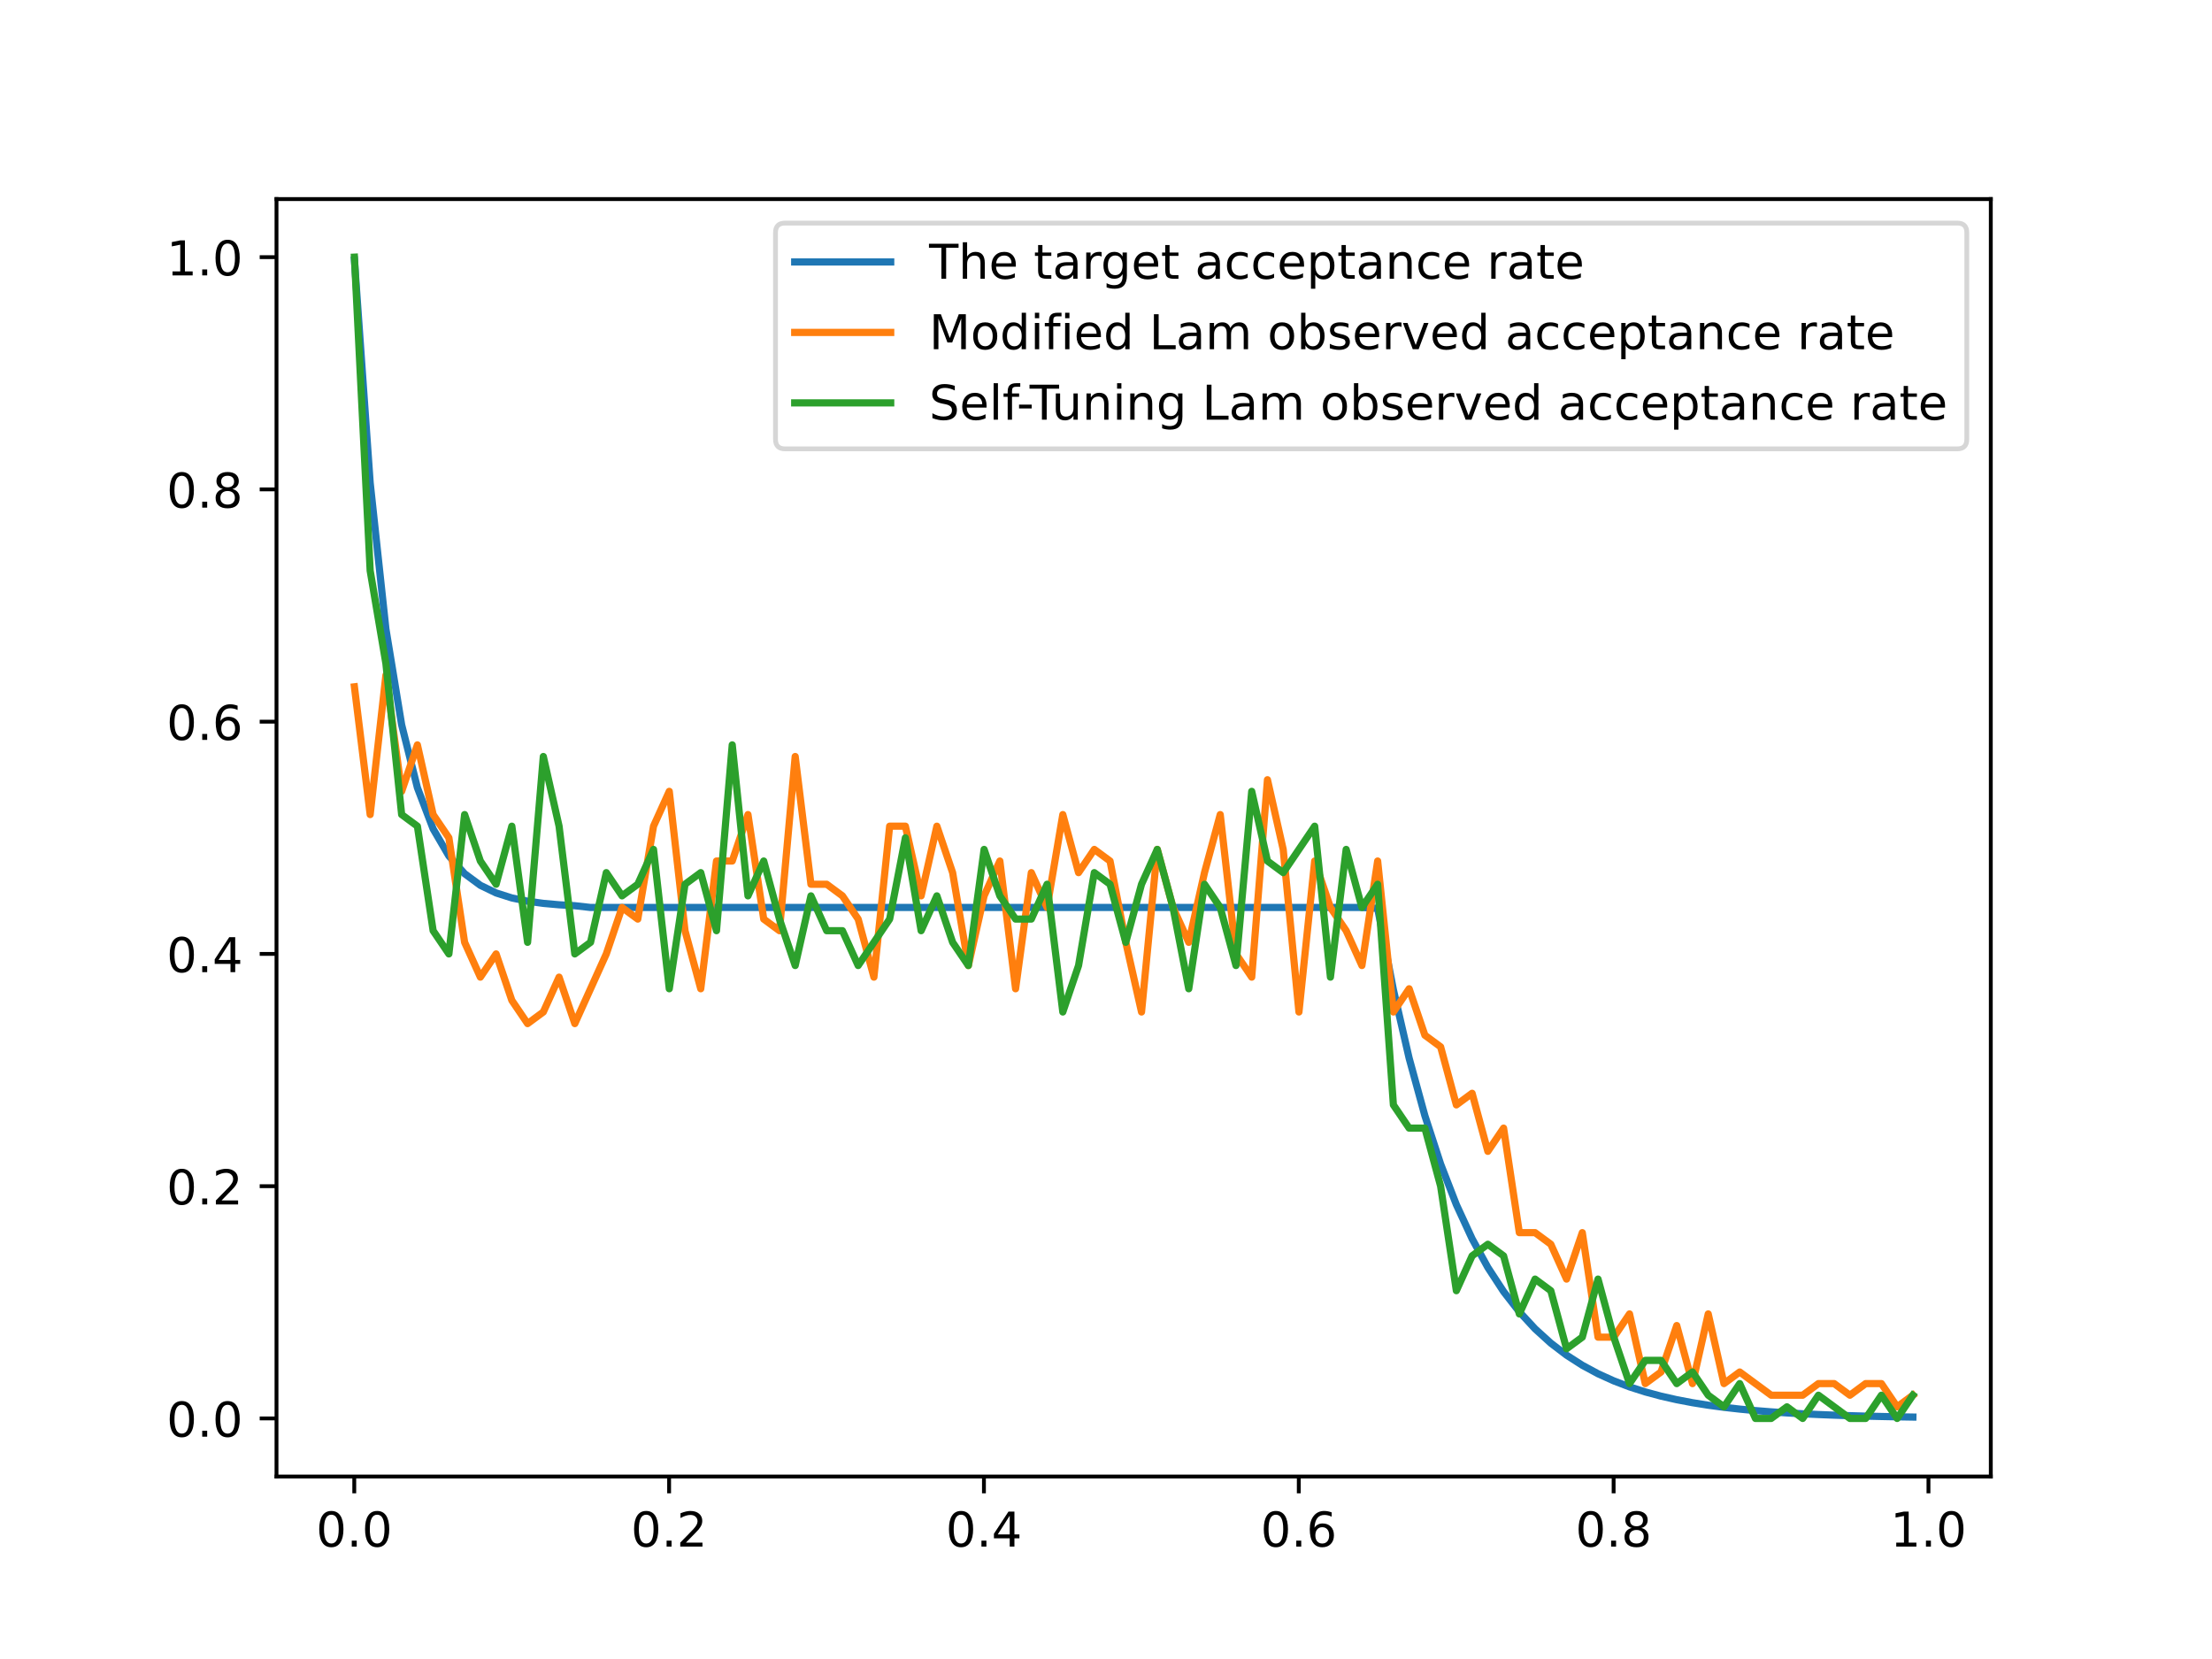 <?xml version="1.0" encoding="utf-8" standalone="no"?>
<!DOCTYPE svg PUBLIC "-//W3C//DTD SVG 1.1//EN"
  "http://www.w3.org/Graphics/SVG/1.1/DTD/svg11.dtd">
<!-- Created with matplotlib (https://matplotlib.org/) -->
<svg height="345.6pt" version="1.1" viewBox="0 0 460.8 345.6" width="460.8pt" xmlns="http://www.w3.org/2000/svg" xmlns:xlink="http://www.w3.org/1999/xlink">
 <defs>
  <style type="text/css">*{stroke-linecap:butt;stroke-linejoin:round;}</style>
 </defs>
 <g id="figure_1">
  <g id="patch_1">
   <path d="M 0 345.6 
L 460.8 345.6 
L 460.8 0 
L 0 0 
z
" style="fill:#ffffff;"/>
  </g>
  <g id="axes_1">
   <g id="patch_2">
    <path d="M 57.6 307.584 
L 414.72 307.584 
L 414.72 41.472 
L 57.6 41.472 
z
" style="fill:#ffffff;"/>
   </g>
   <g id="matplotlib.axis_1">
    <g id="xtick_1">
     <g id="line2d_1">
      <defs>
       <path d="M 0 0 
L 0 3.5 
" id="me13d8edb5d" style="stroke:#000000;stroke-width:0.8;"/>
      </defs>
      <g>
       <use style="stroke:#000000;stroke-width:0.8;" x="73.8" xlink:href="#me13d8edb5d" y="307.584"/>
      </g>
     </g>
     <g id="text_1">
      <!-- 0.0 -->
      <g transform="translate(65.848 322.182)scale(0.1 -0.1)">
       <defs>
        <path d="M 31.781 66.406 
Q 24.172 66.406 20.328 58.906 
Q 16.5 51.422 16.5 36.375 
Q 16.5 21.391 20.328 13.891 
Q 24.172 6.391 31.781 6.391 
Q 39.453 6.391 43.281 13.891 
Q 47.125 21.391 47.125 36.375 
Q 47.125 51.422 43.281 58.906 
Q 39.453 66.406 31.781 66.406 
z
M 31.781 74.219 
Q 44.047 74.219 50.516 64.516 
Q 56.984 54.828 56.984 36.375 
Q 56.984 17.969 50.516 8.266 
Q 44.047 -1.422 31.781 -1.422 
Q 19.531 -1.422 13.062 8.266 
Q 6.594 17.969 6.594 36.375 
Q 6.594 54.828 13.062 64.516 
Q 19.531 74.219 31.781 74.219 
z
" id="DejaVuSans-48"/>
        <path d="M 10.688 12.406 
L 21 12.406 
L 21 0 
L 10.688 0 
z
" id="DejaVuSans-46"/>
       </defs>
       <use xlink:href="#DejaVuSans-48"/>
       <use x="63.623" xlink:href="#DejaVuSans-46"/>
       <use x="95.41" xlink:href="#DejaVuSans-48"/>
      </g>
     </g>
    </g>
    <g id="xtick_2">
     <g id="line2d_2">
      <g>
       <use style="stroke:#000000;stroke-width:0.8;" x="139.387" xlink:href="#me13d8edb5d" y="307.584"/>
      </g>
     </g>
     <g id="text_2">
      <!-- 0.2 -->
      <g transform="translate(131.435 322.182)scale(0.1 -0.1)">
       <defs>
        <path d="M 19.188 8.297 
L 53.609 8.297 
L 53.609 0 
L 7.328 0 
L 7.328 8.297 
Q 12.938 14.109 22.625 23.891 
Q 32.328 33.688 34.812 36.531 
Q 39.547 41.844 41.422 45.531 
Q 43.312 49.219 43.312 52.781 
Q 43.312 58.594 39.234 62.25 
Q 35.156 65.922 28.609 65.922 
Q 23.969 65.922 18.812 64.312 
Q 13.672 62.703 7.812 59.422 
L 7.812 69.391 
Q 13.766 71.781 18.938 73 
Q 24.125 74.219 28.422 74.219 
Q 39.75 74.219 46.484 68.547 
Q 53.219 62.891 53.219 53.422 
Q 53.219 48.922 51.531 44.891 
Q 49.859 40.875 45.406 35.406 
Q 44.188 33.984 37.641 27.219 
Q 31.109 20.453 19.188 8.297 
z
" id="DejaVuSans-50"/>
       </defs>
       <use xlink:href="#DejaVuSans-48"/>
       <use x="63.623" xlink:href="#DejaVuSans-46"/>
       <use x="95.41" xlink:href="#DejaVuSans-50"/>
      </g>
     </g>
    </g>
    <g id="xtick_3">
     <g id="line2d_3">
      <g>
       <use style="stroke:#000000;stroke-width:0.8;" x="204.973" xlink:href="#me13d8edb5d" y="307.584"/>
      </g>
     </g>
     <g id="text_3">
      <!-- 0.4 -->
      <g transform="translate(197.022 322.182)scale(0.1 -0.1)">
       <defs>
        <path d="M 37.797 64.312 
L 12.891 25.391 
L 37.797 25.391 
z
M 35.203 72.906 
L 47.609 72.906 
L 47.609 25.391 
L 58.016 25.391 
L 58.016 17.188 
L 47.609 17.188 
L 47.609 0 
L 37.797 0 
L 37.797 17.188 
L 4.891 17.188 
L 4.891 26.703 
z
" id="DejaVuSans-52"/>
       </defs>
       <use xlink:href="#DejaVuSans-48"/>
       <use x="63.623" xlink:href="#DejaVuSans-46"/>
       <use x="95.41" xlink:href="#DejaVuSans-52"/>
      </g>
     </g>
    </g>
    <g id="xtick_4">
     <g id="line2d_4">
      <g>
       <use style="stroke:#000000;stroke-width:0.8;" x="270.56" xlink:href="#me13d8edb5d" y="307.584"/>
      </g>
     </g>
     <g id="text_4">
      <!-- 0.6 -->
      <g transform="translate(262.609 322.182)scale(0.1 -0.1)">
       <defs>
        <path d="M 33.016 40.375 
Q 26.375 40.375 22.484 35.828 
Q 18.609 31.297 18.609 23.391 
Q 18.609 15.531 22.484 10.953 
Q 26.375 6.391 33.016 6.391 
Q 39.656 6.391 43.531 10.953 
Q 47.406 15.531 47.406 23.391 
Q 47.406 31.297 43.531 35.828 
Q 39.656 40.375 33.016 40.375 
z
M 52.594 71.297 
L 52.594 62.312 
Q 48.875 64.062 45.094 64.984 
Q 41.312 65.922 37.594 65.922 
Q 27.828 65.922 22.672 59.328 
Q 17.531 52.734 16.797 39.406 
Q 19.672 43.656 24.016 45.922 
Q 28.375 48.188 33.594 48.188 
Q 44.578 48.188 50.953 41.516 
Q 57.328 34.859 57.328 23.391 
Q 57.328 12.156 50.688 5.359 
Q 44.047 -1.422 33.016 -1.422 
Q 20.359 -1.422 13.672 8.266 
Q 6.984 17.969 6.984 36.375 
Q 6.984 53.656 15.188 63.938 
Q 23.391 74.219 37.203 74.219 
Q 40.922 74.219 44.703 73.484 
Q 48.484 72.75 52.594 71.297 
z
" id="DejaVuSans-54"/>
       </defs>
       <use xlink:href="#DejaVuSans-48"/>
       <use x="63.623" xlink:href="#DejaVuSans-46"/>
       <use x="95.41" xlink:href="#DejaVuSans-54"/>
      </g>
     </g>
    </g>
    <g id="xtick_5">
     <g id="line2d_5">
      <g>
       <use style="stroke:#000000;stroke-width:0.8;" x="336.147" xlink:href="#me13d8edb5d" y="307.584"/>
      </g>
     </g>
     <g id="text_5">
      <!-- 0.8 -->
      <g transform="translate(328.195 322.182)scale(0.1 -0.1)">
       <defs>
        <path d="M 31.781 34.625 
Q 24.75 34.625 20.719 30.859 
Q 16.703 27.094 16.703 20.516 
Q 16.703 13.922 20.719 10.156 
Q 24.75 6.391 31.781 6.391 
Q 38.812 6.391 42.859 10.172 
Q 46.922 13.969 46.922 20.516 
Q 46.922 27.094 42.891 30.859 
Q 38.875 34.625 31.781 34.625 
z
M 21.922 38.812 
Q 15.578 40.375 12.031 44.719 
Q 8.5 49.078 8.5 55.328 
Q 8.5 64.062 14.719 69.141 
Q 20.953 74.219 31.781 74.219 
Q 42.672 74.219 48.875 69.141 
Q 55.078 64.062 55.078 55.328 
Q 55.078 49.078 51.531 44.719 
Q 48 40.375 41.703 38.812 
Q 48.828 37.156 52.797 32.312 
Q 56.781 27.484 56.781 20.516 
Q 56.781 9.906 50.312 4.234 
Q 43.844 -1.422 31.781 -1.422 
Q 19.734 -1.422 13.25 4.234 
Q 6.781 9.906 6.781 20.516 
Q 6.781 27.484 10.781 32.312 
Q 14.797 37.156 21.922 38.812 
z
M 18.312 54.391 
Q 18.312 48.734 21.844 45.562 
Q 25.391 42.391 31.781 42.391 
Q 38.141 42.391 41.719 45.562 
Q 45.312 48.734 45.312 54.391 
Q 45.312 60.062 41.719 63.234 
Q 38.141 66.406 31.781 66.406 
Q 25.391 66.406 21.844 63.234 
Q 18.312 60.062 18.312 54.391 
z
" id="DejaVuSans-56"/>
       </defs>
       <use xlink:href="#DejaVuSans-48"/>
       <use x="63.623" xlink:href="#DejaVuSans-46"/>
       <use x="95.41" xlink:href="#DejaVuSans-56"/>
      </g>
     </g>
    </g>
    <g id="xtick_6">
     <g id="line2d_6">
      <g>
       <use style="stroke:#000000;stroke-width:0.8;" x="401.734" xlink:href="#me13d8edb5d" y="307.584"/>
      </g>
     </g>
     <g id="text_6">
      <!-- 1.0 -->
      <g transform="translate(393.782 322.182)scale(0.1 -0.1)">
       <defs>
        <path d="M 12.406 8.297 
L 28.516 8.297 
L 28.516 63.922 
L 10.984 60.406 
L 10.984 69.391 
L 28.422 72.906 
L 38.281 72.906 
L 38.281 8.297 
L 54.391 8.297 
L 54.391 0 
L 12.406 0 
z
" id="DejaVuSans-49"/>
       </defs>
       <use xlink:href="#DejaVuSans-49"/>
       <use x="63.623" xlink:href="#DejaVuSans-46"/>
       <use x="95.41" xlink:href="#DejaVuSans-48"/>
      </g>
     </g>
    </g>
   </g>
   <g id="matplotlib.axis_2">
    <g id="ytick_1">
     <g id="line2d_7">
      <defs>
       <path d="M 0 0 
L -3.5 0 
" id="m6ab99c4023" style="stroke:#000000;stroke-width:0.8;"/>
      </defs>
      <g>
       <use style="stroke:#000000;stroke-width:0.8;" x="57.6" xlink:href="#m6ab99c4023" y="295.488"/>
      </g>
     </g>
     <g id="text_7">
      <!-- 0.0 -->
      <g transform="translate(34.697 299.287)scale(0.1 -0.1)">
       <use xlink:href="#DejaVuSans-48"/>
       <use x="63.623" xlink:href="#DejaVuSans-46"/>
       <use x="95.41" xlink:href="#DejaVuSans-48"/>
      </g>
     </g>
    </g>
    <g id="ytick_2">
     <g id="line2d_8">
      <g>
       <use style="stroke:#000000;stroke-width:0.8;" x="57.6" xlink:href="#m6ab99c4023" y="247.104"/>
      </g>
     </g>
     <g id="text_8">
      <!-- 0.2 -->
      <g transform="translate(34.697 250.903)scale(0.1 -0.1)">
       <use xlink:href="#DejaVuSans-48"/>
       <use x="63.623" xlink:href="#DejaVuSans-46"/>
       <use x="95.41" xlink:href="#DejaVuSans-50"/>
      </g>
     </g>
    </g>
    <g id="ytick_3">
     <g id="line2d_9">
      <g>
       <use style="stroke:#000000;stroke-width:0.8;" x="57.6" xlink:href="#m6ab99c4023" y="198.72"/>
      </g>
     </g>
     <g id="text_9">
      <!-- 0.4 -->
      <g transform="translate(34.697 202.519)scale(0.1 -0.1)">
       <use xlink:href="#DejaVuSans-48"/>
       <use x="63.623" xlink:href="#DejaVuSans-46"/>
       <use x="95.41" xlink:href="#DejaVuSans-52"/>
      </g>
     </g>
    </g>
    <g id="ytick_4">
     <g id="line2d_10">
      <g>
       <use style="stroke:#000000;stroke-width:0.8;" x="57.6" xlink:href="#m6ab99c4023" y="150.336"/>
      </g>
     </g>
     <g id="text_10">
      <!-- 0.6 -->
      <g transform="translate(34.697 154.135)scale(0.1 -0.1)">
       <use xlink:href="#DejaVuSans-48"/>
       <use x="63.623" xlink:href="#DejaVuSans-46"/>
       <use x="95.41" xlink:href="#DejaVuSans-54"/>
      </g>
     </g>
    </g>
    <g id="ytick_5">
     <g id="line2d_11">
      <g>
       <use style="stroke:#000000;stroke-width:0.8;" x="57.6" xlink:href="#m6ab99c4023" y="101.952"/>
      </g>
     </g>
     <g id="text_11">
      <!-- 0.8 -->
      <g transform="translate(34.697 105.751)scale(0.1 -0.1)">
       <use xlink:href="#DejaVuSans-48"/>
       <use x="63.623" xlink:href="#DejaVuSans-46"/>
       <use x="95.41" xlink:href="#DejaVuSans-56"/>
      </g>
     </g>
    </g>
    <g id="ytick_6">
     <g id="line2d_12">
      <g>
       <use style="stroke:#000000;stroke-width:0.8;" x="57.6" xlink:href="#m6ab99c4023" y="53.568"/>
      </g>
     </g>
     <g id="text_12">
      <!-- 1.0 -->
      <g transform="translate(34.697 57.367)scale(0.1 -0.1)">
       <use xlink:href="#DejaVuSans-49"/>
       <use x="63.623" xlink:href="#DejaVuSans-46"/>
       <use x="95.41" xlink:href="#DejaVuSans-48"/>
      </g>
     </g>
    </g>
   </g>
   <g id="line2d_13">
    <path clip-path="url(#p42c4fd5d9a)" d="M 73.833 54.138 
L 77.112 100.569 
L 80.391 131.02 
L 83.671 150.99 
L 86.95 164.087 
L 90.229 172.676 
L 93.509 178.309 
L 96.788 182.004 
L 100.067 184.427 
L 103.347 186.015 
L 106.626 187.058 
L 109.905 187.741 
L 113.185 188.189 
L 116.464 188.483 
L 119.743 188.676 
L 123.023 189.043 
L 126.302 189.043 
L 129.581 189.043 
L 132.861 189.043 
L 136.14 189.043 
L 139.42 189.043 
L 142.699 189.043 
L 145.978 189.043 
L 149.258 189.043 
L 152.537 189.043 
L 155.816 189.043 
L 159.096 189.043 
L 162.375 189.043 
L 165.654 189.043 
L 168.934 189.043 
L 172.213 189.043 
L 175.492 189.043 
L 178.772 189.043 
L 182.051 189.043 
L 185.33 189.043 
L 188.61 189.043 
L 191.889 189.043 
L 195.168 189.043 
L 198.448 189.043 
L 201.727 189.043 
L 205.006 189.043 
L 208.286 189.043 
L 211.565 189.043 
L 214.844 189.043 
L 218.124 189.043 
L 221.403 189.043 
L 224.682 189.043 
L 227.962 189.043 
L 231.241 189.043 
L 234.52 189.043 
L 237.8 189.043 
L 241.079 189.043 
L 244.358 189.043 
L 247.638 189.043 
L 250.917 189.043 
L 254.196 189.043 
L 257.476 189.043 
L 260.755 189.043 
L 264.034 189.043 
L 267.314 189.043 
L 270.593 189.043 
L 273.872 189.043 
L 277.152 189.043 
L 280.431 189.043 
L 283.71 189.043 
L 286.99 189.228 
L 290.269 206.19 
L 293.548 220.444 
L 296.828 232.423 
L 300.107 242.49 
L 303.386 250.95 
L 306.666 258.059 
L 309.945 264.034 
L 313.224 269.055 
L 316.504 273.274 
L 319.783 276.82 
L 323.062 279.8 
L 326.342 282.304 
L 329.621 284.409 
L 332.9 286.177 
L 336.18 287.663 
L 339.459 288.912 
L 342.739 289.962 
L 346.018 290.844 
L 349.297 291.585 
L 352.577 292.208 
L 355.856 292.732 
L 359.135 293.172 
L 362.415 293.542 
L 365.694 293.852 
L 368.973 294.113 
L 372.253 294.333 
L 375.532 294.517 
L 378.811 294.672 
L 382.091 294.802 
L 385.37 294.912 
L 388.649 295.004 
L 391.929 295.081 
L 395.208 295.146 
L 398.487 295.201 
" style="fill:none;stroke:#1f77b4;stroke-linecap:square;stroke-width:1.5;"/>
   </g>
   <g id="line2d_14">
    <path clip-path="url(#p42c4fd5d9a)" d="M 73.833 143.078 
L 77.112 169.69 
L 80.391 140.659 
L 83.671 164.851 
L 86.95 155.174 
L 90.229 169.69 
L 93.509 174.528 
L 96.788 196.301 
L 100.067 203.558 
L 103.347 198.72 
L 106.626 208.397 
L 109.905 213.235 
L 113.185 210.816 
L 116.464 203.558 
L 119.743 213.235 
L 123.023 205.978 
L 126.302 198.72 
L 129.581 189.043 
L 132.861 191.462 
L 136.14 172.109 
L 139.42 164.851 
L 142.699 193.882 
L 145.978 205.978 
L 149.258 179.366 
L 152.537 179.366 
L 155.816 169.69 
L 159.096 191.462 
L 162.375 193.882 
L 165.654 157.594 
L 168.934 184.205 
L 172.213 184.205 
L 175.492 186.624 
L 178.772 191.462 
L 182.051 203.558 
L 185.33 172.109 
L 188.61 172.109 
L 191.889 186.624 
L 195.168 172.109 
L 198.448 181.786 
L 201.727 201.139 
L 205.006 186.624 
L 208.286 179.366 
L 211.565 205.978 
L 214.844 181.786 
L 218.124 189.043 
L 221.403 169.69 
L 224.682 181.786 
L 227.962 176.947 
L 231.241 179.366 
L 234.52 196.301 
L 237.8 210.816 
L 241.079 176.947 
L 244.358 189.043 
L 247.638 196.301 
L 250.917 181.786 
L 254.196 169.69 
L 257.476 198.72 
L 260.755 203.558 
L 264.034 162.432 
L 267.314 176.947 
L 270.593 210.816 
L 273.872 179.366 
L 277.152 189.043 
L 280.431 193.882 
L 283.71 201.139 
L 286.99 179.366 
L 290.269 210.816 
L 293.548 205.978 
L 296.828 215.654 
L 300.107 218.074 
L 303.386 230.17 
L 306.666 227.75 
L 309.945 239.846 
L 313.224 235.008 
L 316.504 256.781 
L 319.783 256.781 
L 323.062 259.2 
L 326.342 266.458 
L 329.621 256.781 
L 332.9 278.554 
L 336.18 278.554 
L 339.459 273.715 
L 342.739 288.23 
L 346.018 285.811 
L 349.297 276.134 
L 352.577 288.23 
L 355.856 273.715 
L 359.135 288.23 
L 362.415 285.811 
L 365.694 288.23 
L 368.973 290.65 
L 372.253 290.65 
L 375.532 290.65 
L 378.811 288.23 
L 382.091 288.23 
L 385.37 290.65 
L 388.649 288.23 
L 391.929 288.23 
L 395.208 293.069 
L 398.487 290.65 
" style="fill:none;stroke:#ff7f0e;stroke-linecap:square;stroke-width:1.5;"/>
   </g>
   <g id="line2d_15">
    <path clip-path="url(#p42c4fd5d9a)" d="M 73.833 53.568 
L 77.112 118.886 
L 80.391 138.24 
L 83.671 169.69 
L 86.95 172.109 
L 90.229 193.882 
L 93.509 198.72 
L 96.788 169.69 
L 100.067 179.366 
L 103.347 184.205 
L 106.626 172.109 
L 109.905 196.301 
L 113.185 157.594 
L 116.464 172.109 
L 119.743 198.72 
L 123.023 196.301 
L 126.302 181.786 
L 129.581 186.624 
L 132.861 184.205 
L 136.14 176.947 
L 139.42 205.978 
L 142.699 184.205 
L 145.978 181.786 
L 149.258 193.882 
L 152.537 155.174 
L 155.816 186.624 
L 159.096 179.366 
L 162.375 191.462 
L 165.654 201.139 
L 168.934 186.624 
L 172.213 193.882 
L 175.492 193.882 
L 178.772 201.139 
L 182.051 196.301 
L 185.33 191.462 
L 188.61 174.528 
L 191.889 193.882 
L 195.168 186.624 
L 198.448 196.301 
L 201.727 201.139 
L 205.006 176.947 
L 208.286 186.624 
L 211.565 191.462 
L 214.844 191.462 
L 218.124 184.205 
L 221.403 210.816 
L 224.682 201.139 
L 227.962 181.786 
L 231.241 184.205 
L 234.52 196.301 
L 237.8 184.205 
L 241.079 176.947 
L 244.358 189.043 
L 247.638 205.978 
L 250.917 184.205 
L 254.196 189.043 
L 257.476 201.139 
L 260.755 164.851 
L 264.034 179.366 
L 267.314 181.786 
L 270.593 176.947 
L 273.872 172.109 
L 277.152 203.558 
L 280.431 176.947 
L 283.71 189.043 
L 286.99 184.205 
L 290.269 230.17 
L 293.548 235.008 
L 296.828 235.008 
L 300.107 247.104 
L 303.386 268.877 
L 306.666 261.619 
L 309.945 259.2 
L 313.224 261.619 
L 316.504 273.715 
L 319.783 266.458 
L 323.062 268.877 
L 326.342 280.973 
L 329.621 278.554 
L 332.9 266.458 
L 336.18 278.554 
L 339.459 288.23 
L 342.739 283.392 
L 346.018 283.392 
L 349.297 288.23 
L 352.577 285.811 
L 355.856 290.65 
L 359.135 293.069 
L 362.415 288.23 
L 365.694 295.488 
L 368.973 295.488 
L 372.253 293.069 
L 375.532 295.488 
L 378.811 290.65 
L 382.091 293.069 
L 385.37 295.488 
L 388.649 295.488 
L 391.929 290.65 
L 395.208 295.488 
L 398.487 290.65 
" style="fill:none;stroke:#2ca02c;stroke-linecap:square;stroke-width:1.5;"/>
   </g>
   <g id="patch_3">
    <path d="M 57.6 307.584 
L 57.6 41.472 
" style="fill:none;stroke:#000000;stroke-linecap:square;stroke-linejoin:miter;stroke-width:0.8;"/>
   </g>
   <g id="patch_4">
    <path d="M 414.72 307.584 
L 414.72 41.472 
" style="fill:none;stroke:#000000;stroke-linecap:square;stroke-linejoin:miter;stroke-width:0.8;"/>
   </g>
   <g id="patch_5">
    <path d="M 57.6 307.584 
L 414.72 307.584 
" style="fill:none;stroke:#000000;stroke-linecap:square;stroke-linejoin:miter;stroke-width:0.8;"/>
   </g>
   <g id="patch_6">
    <path d="M 57.6 41.472 
L 414.72 41.472 
" style="fill:none;stroke:#000000;stroke-linecap:square;stroke-linejoin:miter;stroke-width:0.8;"/>
   </g>
   <g id="legend_1">
    <g id="patch_7">
     <path d="M 163.55 93.506 
L 407.72 93.506 
Q 409.72 93.506 409.72 91.506 
L 409.72 48.472 
Q 409.72 46.472 407.72 46.472 
L 163.55 46.472 
Q 161.55 46.472 161.55 48.472 
L 161.55 91.506 
Q 161.55 93.506 163.55 93.506 
z
" style="fill:#ffffff;opacity:0.8;stroke:#cccccc;stroke-linejoin:miter;"/>
    </g>
    <g id="line2d_16">
     <path d="M 165.55 54.57 
L 185.55 54.57 
" style="fill:none;stroke:#1f77b4;stroke-linecap:square;stroke-width:1.5;"/>
    </g>
    <g id="line2d_17"/>
    <g id="text_13">
     <!-- The target acceptance rate -->
     <g transform="translate(193.55 58.07)scale(0.1 -0.1)">
      <defs>
       <path d="M -0.297 72.906 
L 61.375 72.906 
L 61.375 64.594 
L 35.5 64.594 
L 35.5 0 
L 25.594 0 
L 25.594 64.594 
L -0.297 64.594 
z
" id="DejaVuSans-84"/>
       <path d="M 54.891 33.016 
L 54.891 0 
L 45.906 0 
L 45.906 32.719 
Q 45.906 40.484 42.875 44.328 
Q 39.844 48.188 33.797 48.188 
Q 26.516 48.188 22.312 43.547 
Q 18.109 38.922 18.109 30.906 
L 18.109 0 
L 9.078 0 
L 9.078 75.984 
L 18.109 75.984 
L 18.109 46.188 
Q 21.344 51.125 25.703 53.562 
Q 30.078 56 35.797 56 
Q 45.219 56 50.047 50.172 
Q 54.891 44.344 54.891 33.016 
z
" id="DejaVuSans-104"/>
       <path d="M 56.203 29.594 
L 56.203 25.203 
L 14.891 25.203 
Q 15.484 15.922 20.484 11.062 
Q 25.484 6.203 34.422 6.203 
Q 39.594 6.203 44.453 7.469 
Q 49.312 8.734 54.109 11.281 
L 54.109 2.781 
Q 49.266 0.734 44.188 -0.344 
Q 39.109 -1.422 33.891 -1.422 
Q 20.797 -1.422 13.156 6.188 
Q 5.516 13.812 5.516 26.812 
Q 5.516 40.234 12.766 48.109 
Q 20.016 56 32.328 56 
Q 43.359 56 49.781 48.891 
Q 56.203 41.797 56.203 29.594 
z
M 47.219 32.234 
Q 47.125 39.594 43.094 43.984 
Q 39.062 48.391 32.422 48.391 
Q 24.906 48.391 20.391 44.141 
Q 15.875 39.891 15.188 32.172 
z
" id="DejaVuSans-101"/>
       <path id="DejaVuSans-32"/>
       <path d="M 18.312 70.219 
L 18.312 54.688 
L 36.812 54.688 
L 36.812 47.703 
L 18.312 47.703 
L 18.312 18.016 
Q 18.312 11.328 20.141 9.422 
Q 21.969 7.516 27.594 7.516 
L 36.812 7.516 
L 36.812 0 
L 27.594 0 
Q 17.188 0 13.234 3.875 
Q 9.281 7.766 9.281 18.016 
L 9.281 47.703 
L 2.688 47.703 
L 2.688 54.688 
L 9.281 54.688 
L 9.281 70.219 
z
" id="DejaVuSans-116"/>
       <path d="M 34.281 27.484 
Q 23.391 27.484 19.188 25 
Q 14.984 22.516 14.984 16.5 
Q 14.984 11.719 18.141 8.906 
Q 21.297 6.109 26.703 6.109 
Q 34.188 6.109 38.703 11.406 
Q 43.219 16.703 43.219 25.484 
L 43.219 27.484 
z
M 52.203 31.203 
L 52.203 0 
L 43.219 0 
L 43.219 8.297 
Q 40.141 3.328 35.547 0.953 
Q 30.953 -1.422 24.312 -1.422 
Q 15.922 -1.422 10.953 3.297 
Q 6 8.016 6 15.922 
Q 6 25.141 12.172 29.828 
Q 18.359 34.516 30.609 34.516 
L 43.219 34.516 
L 43.219 35.406 
Q 43.219 41.609 39.141 45 
Q 35.062 48.391 27.688 48.391 
Q 23 48.391 18.547 47.266 
Q 14.109 46.141 10.016 43.891 
L 10.016 52.203 
Q 14.938 54.109 19.578 55.047 
Q 24.219 56 28.609 56 
Q 40.484 56 46.344 49.844 
Q 52.203 43.703 52.203 31.203 
z
" id="DejaVuSans-97"/>
       <path d="M 41.109 46.297 
Q 39.594 47.172 37.812 47.578 
Q 36.031 48 33.891 48 
Q 26.266 48 22.188 43.047 
Q 18.109 38.094 18.109 28.812 
L 18.109 0 
L 9.078 0 
L 9.078 54.688 
L 18.109 54.688 
L 18.109 46.188 
Q 20.953 51.172 25.484 53.578 
Q 30.031 56 36.531 56 
Q 37.453 56 38.578 55.875 
Q 39.703 55.766 41.062 55.516 
z
" id="DejaVuSans-114"/>
       <path d="M 45.406 27.984 
Q 45.406 37.75 41.375 43.109 
Q 37.359 48.484 30.078 48.484 
Q 22.859 48.484 18.828 43.109 
Q 14.797 37.75 14.797 27.984 
Q 14.797 18.266 18.828 12.891 
Q 22.859 7.516 30.078 7.516 
Q 37.359 7.516 41.375 12.891 
Q 45.406 18.266 45.406 27.984 
z
M 54.391 6.781 
Q 54.391 -7.172 48.188 -13.984 
Q 42 -20.797 29.203 -20.797 
Q 24.469 -20.797 20.266 -20.094 
Q 16.062 -19.391 12.109 -17.922 
L 12.109 -9.188 
Q 16.062 -11.328 19.922 -12.344 
Q 23.781 -13.375 27.781 -13.375 
Q 36.625 -13.375 41.016 -8.766 
Q 45.406 -4.156 45.406 5.172 
L 45.406 9.625 
Q 42.625 4.781 38.281 2.391 
Q 33.938 0 27.875 0 
Q 17.828 0 11.672 7.656 
Q 5.516 15.328 5.516 27.984 
Q 5.516 40.672 11.672 48.328 
Q 17.828 56 27.875 56 
Q 33.938 56 38.281 53.609 
Q 42.625 51.219 45.406 46.391 
L 45.406 54.688 
L 54.391 54.688 
z
" id="DejaVuSans-103"/>
       <path d="M 48.781 52.594 
L 48.781 44.188 
Q 44.969 46.297 41.141 47.344 
Q 37.312 48.391 33.406 48.391 
Q 24.656 48.391 19.812 42.844 
Q 14.984 37.312 14.984 27.297 
Q 14.984 17.281 19.812 11.734 
Q 24.656 6.203 33.406 6.203 
Q 37.312 6.203 41.141 7.25 
Q 44.969 8.297 48.781 10.406 
L 48.781 2.094 
Q 45.016 0.344 40.984 -0.531 
Q 36.969 -1.422 32.422 -1.422 
Q 20.062 -1.422 12.781 6.344 
Q 5.516 14.109 5.516 27.297 
Q 5.516 40.672 12.859 48.328 
Q 20.219 56 33.016 56 
Q 37.156 56 41.109 55.141 
Q 45.062 54.297 48.781 52.594 
z
" id="DejaVuSans-99"/>
       <path d="M 18.109 8.203 
L 18.109 -20.797 
L 9.078 -20.797 
L 9.078 54.688 
L 18.109 54.688 
L 18.109 46.391 
Q 20.953 51.266 25.266 53.625 
Q 29.594 56 35.594 56 
Q 45.562 56 51.781 48.094 
Q 58.016 40.188 58.016 27.297 
Q 58.016 14.406 51.781 6.484 
Q 45.562 -1.422 35.594 -1.422 
Q 29.594 -1.422 25.266 0.953 
Q 20.953 3.328 18.109 8.203 
z
M 48.688 27.297 
Q 48.688 37.203 44.609 42.844 
Q 40.531 48.484 33.406 48.484 
Q 26.266 48.484 22.188 42.844 
Q 18.109 37.203 18.109 27.297 
Q 18.109 17.391 22.188 11.75 
Q 26.266 6.109 33.406 6.109 
Q 40.531 6.109 44.609 11.75 
Q 48.688 17.391 48.688 27.297 
z
" id="DejaVuSans-112"/>
       <path d="M 54.891 33.016 
L 54.891 0 
L 45.906 0 
L 45.906 32.719 
Q 45.906 40.484 42.875 44.328 
Q 39.844 48.188 33.797 48.188 
Q 26.516 48.188 22.312 43.547 
Q 18.109 38.922 18.109 30.906 
L 18.109 0 
L 9.078 0 
L 9.078 54.688 
L 18.109 54.688 
L 18.109 46.188 
Q 21.344 51.125 25.703 53.562 
Q 30.078 56 35.797 56 
Q 45.219 56 50.047 50.172 
Q 54.891 44.344 54.891 33.016 
z
" id="DejaVuSans-110"/>
      </defs>
      <use xlink:href="#DejaVuSans-84"/>
      <use x="61.084" xlink:href="#DejaVuSans-104"/>
      <use x="124.463" xlink:href="#DejaVuSans-101"/>
      <use x="185.986" xlink:href="#DejaVuSans-32"/>
      <use x="217.773" xlink:href="#DejaVuSans-116"/>
      <use x="256.982" xlink:href="#DejaVuSans-97"/>
      <use x="318.262" xlink:href="#DejaVuSans-114"/>
      <use x="357.625" xlink:href="#DejaVuSans-103"/>
      <use x="421.102" xlink:href="#DejaVuSans-101"/>
      <use x="482.625" xlink:href="#DejaVuSans-116"/>
      <use x="521.834" xlink:href="#DejaVuSans-32"/>
      <use x="553.621" xlink:href="#DejaVuSans-97"/>
      <use x="614.9" xlink:href="#DejaVuSans-99"/>
      <use x="669.881" xlink:href="#DejaVuSans-99"/>
      <use x="724.861" xlink:href="#DejaVuSans-101"/>
      <use x="786.385" xlink:href="#DejaVuSans-112"/>
      <use x="849.861" xlink:href="#DejaVuSans-116"/>
      <use x="889.07" xlink:href="#DejaVuSans-97"/>
      <use x="950.35" xlink:href="#DejaVuSans-110"/>
      <use x="1013.729" xlink:href="#DejaVuSans-99"/>
      <use x="1068.709" xlink:href="#DejaVuSans-101"/>
      <use x="1130.232" xlink:href="#DejaVuSans-32"/>
      <use x="1162.02" xlink:href="#DejaVuSans-114"/>
      <use x="1203.133" xlink:href="#DejaVuSans-97"/>
      <use x="1264.412" xlink:href="#DejaVuSans-116"/>
      <use x="1303.621" xlink:href="#DejaVuSans-101"/>
     </g>
    </g>
    <g id="line2d_18">
     <path d="M 165.55 69.249 
L 185.55 69.249 
" style="fill:none;stroke:#ff7f0e;stroke-linecap:square;stroke-width:1.5;"/>
    </g>
    <g id="line2d_19"/>
    <g id="text_14">
     <!-- Modified Lam observed acceptance rate -->
     <g transform="translate(193.55 72.749)scale(0.1 -0.1)">
      <defs>
       <path d="M 9.812 72.906 
L 24.516 72.906 
L 43.109 23.297 
L 61.812 72.906 
L 76.516 72.906 
L 76.516 0 
L 66.891 0 
L 66.891 64.016 
L 48.094 14.016 
L 38.188 14.016 
L 19.391 64.016 
L 19.391 0 
L 9.812 0 
z
" id="DejaVuSans-77"/>
       <path d="M 30.609 48.391 
Q 23.391 48.391 19.188 42.75 
Q 14.984 37.109 14.984 27.297 
Q 14.984 17.484 19.156 11.844 
Q 23.344 6.203 30.609 6.203 
Q 37.797 6.203 41.984 11.859 
Q 46.188 17.531 46.188 27.297 
Q 46.188 37.016 41.984 42.703 
Q 37.797 48.391 30.609 48.391 
z
M 30.609 56 
Q 42.328 56 49.016 48.375 
Q 55.719 40.766 55.719 27.297 
Q 55.719 13.875 49.016 6.219 
Q 42.328 -1.422 30.609 -1.422 
Q 18.844 -1.422 12.172 6.219 
Q 5.516 13.875 5.516 27.297 
Q 5.516 40.766 12.172 48.375 
Q 18.844 56 30.609 56 
z
" id="DejaVuSans-111"/>
       <path d="M 45.406 46.391 
L 45.406 75.984 
L 54.391 75.984 
L 54.391 0 
L 45.406 0 
L 45.406 8.203 
Q 42.578 3.328 38.25 0.953 
Q 33.938 -1.422 27.875 -1.422 
Q 17.969 -1.422 11.734 6.484 
Q 5.516 14.406 5.516 27.297 
Q 5.516 40.188 11.734 48.094 
Q 17.969 56 27.875 56 
Q 33.938 56 38.25 53.625 
Q 42.578 51.266 45.406 46.391 
z
M 14.797 27.297 
Q 14.797 17.391 18.875 11.75 
Q 22.953 6.109 30.078 6.109 
Q 37.203 6.109 41.297 11.75 
Q 45.406 17.391 45.406 27.297 
Q 45.406 37.203 41.297 42.844 
Q 37.203 48.484 30.078 48.484 
Q 22.953 48.484 18.875 42.844 
Q 14.797 37.203 14.797 27.297 
z
" id="DejaVuSans-100"/>
       <path d="M 9.422 54.688 
L 18.406 54.688 
L 18.406 0 
L 9.422 0 
z
M 9.422 75.984 
L 18.406 75.984 
L 18.406 64.594 
L 9.422 64.594 
z
" id="DejaVuSans-105"/>
       <path d="M 37.109 75.984 
L 37.109 68.5 
L 28.516 68.5 
Q 23.688 68.5 21.797 66.547 
Q 19.922 64.594 19.922 59.516 
L 19.922 54.688 
L 34.719 54.688 
L 34.719 47.703 
L 19.922 47.703 
L 19.922 0 
L 10.891 0 
L 10.891 47.703 
L 2.297 47.703 
L 2.297 54.688 
L 10.891 54.688 
L 10.891 58.5 
Q 10.891 67.625 15.141 71.797 
Q 19.391 75.984 28.609 75.984 
z
" id="DejaVuSans-102"/>
       <path d="M 9.812 72.906 
L 19.672 72.906 
L 19.672 8.297 
L 55.172 8.297 
L 55.172 0 
L 9.812 0 
z
" id="DejaVuSans-76"/>
       <path d="M 52 44.188 
Q 55.375 50.25 60.062 53.125 
Q 64.75 56 71.094 56 
Q 79.641 56 84.281 50.016 
Q 88.922 44.047 88.922 33.016 
L 88.922 0 
L 79.891 0 
L 79.891 32.719 
Q 79.891 40.578 77.094 44.375 
Q 74.312 48.188 68.609 48.188 
Q 61.625 48.188 57.562 43.547 
Q 53.516 38.922 53.516 30.906 
L 53.516 0 
L 44.484 0 
L 44.484 32.719 
Q 44.484 40.625 41.703 44.406 
Q 38.922 48.188 33.109 48.188 
Q 26.219 48.188 22.156 43.531 
Q 18.109 38.875 18.109 30.906 
L 18.109 0 
L 9.078 0 
L 9.078 54.688 
L 18.109 54.688 
L 18.109 46.188 
Q 21.188 51.219 25.484 53.609 
Q 29.781 56 35.688 56 
Q 41.656 56 45.828 52.969 
Q 50 49.953 52 44.188 
z
" id="DejaVuSans-109"/>
       <path d="M 48.688 27.297 
Q 48.688 37.203 44.609 42.844 
Q 40.531 48.484 33.406 48.484 
Q 26.266 48.484 22.188 42.844 
Q 18.109 37.203 18.109 27.297 
Q 18.109 17.391 22.188 11.75 
Q 26.266 6.109 33.406 6.109 
Q 40.531 6.109 44.609 11.75 
Q 48.688 17.391 48.688 27.297 
z
M 18.109 46.391 
Q 20.953 51.266 25.266 53.625 
Q 29.594 56 35.594 56 
Q 45.562 56 51.781 48.094 
Q 58.016 40.188 58.016 27.297 
Q 58.016 14.406 51.781 6.484 
Q 45.562 -1.422 35.594 -1.422 
Q 29.594 -1.422 25.266 0.953 
Q 20.953 3.328 18.109 8.203 
L 18.109 0 
L 9.078 0 
L 9.078 75.984 
L 18.109 75.984 
z
" id="DejaVuSans-98"/>
       <path d="M 44.281 53.078 
L 44.281 44.578 
Q 40.484 46.531 36.375 47.5 
Q 32.281 48.484 27.875 48.484 
Q 21.188 48.484 17.844 46.438 
Q 14.5 44.391 14.5 40.281 
Q 14.5 37.156 16.891 35.375 
Q 19.281 33.594 26.516 31.984 
L 29.594 31.297 
Q 39.156 29.25 43.188 25.516 
Q 47.219 21.781 47.219 15.094 
Q 47.219 7.469 41.188 3.016 
Q 35.156 -1.422 24.609 -1.422 
Q 20.219 -1.422 15.453 -0.562 
Q 10.688 0.297 5.422 2 
L 5.422 11.281 
Q 10.406 8.688 15.234 7.391 
Q 20.062 6.109 24.812 6.109 
Q 31.156 6.109 34.562 8.281 
Q 37.984 10.453 37.984 14.406 
Q 37.984 18.062 35.516 20.016 
Q 33.062 21.969 24.703 23.781 
L 21.578 24.516 
Q 13.234 26.266 9.516 29.906 
Q 5.812 33.547 5.812 39.891 
Q 5.812 47.609 11.281 51.797 
Q 16.75 56 26.812 56 
Q 31.781 56 36.172 55.266 
Q 40.578 54.547 44.281 53.078 
z
" id="DejaVuSans-115"/>
       <path d="M 2.984 54.688 
L 12.5 54.688 
L 29.594 8.797 
L 46.688 54.688 
L 56.203 54.688 
L 35.688 0 
L 23.484 0 
z
" id="DejaVuSans-118"/>
      </defs>
      <use xlink:href="#DejaVuSans-77"/>
      <use x="86.279" xlink:href="#DejaVuSans-111"/>
      <use x="147.461" xlink:href="#DejaVuSans-100"/>
      <use x="210.938" xlink:href="#DejaVuSans-105"/>
      <use x="238.721" xlink:href="#DejaVuSans-102"/>
      <use x="273.926" xlink:href="#DejaVuSans-105"/>
      <use x="301.709" xlink:href="#DejaVuSans-101"/>
      <use x="363.232" xlink:href="#DejaVuSans-100"/>
      <use x="426.709" xlink:href="#DejaVuSans-32"/>
      <use x="458.496" xlink:href="#DejaVuSans-76"/>
      <use x="514.209" xlink:href="#DejaVuSans-97"/>
      <use x="575.488" xlink:href="#DejaVuSans-109"/>
      <use x="672.9" xlink:href="#DejaVuSans-32"/>
      <use x="704.688" xlink:href="#DejaVuSans-111"/>
      <use x="765.869" xlink:href="#DejaVuSans-98"/>
      <use x="829.346" xlink:href="#DejaVuSans-115"/>
      <use x="881.445" xlink:href="#DejaVuSans-101"/>
      <use x="942.969" xlink:href="#DejaVuSans-114"/>
      <use x="984.082" xlink:href="#DejaVuSans-118"/>
      <use x="1043.262" xlink:href="#DejaVuSans-101"/>
      <use x="1104.785" xlink:href="#DejaVuSans-100"/>
      <use x="1168.262" xlink:href="#DejaVuSans-32"/>
      <use x="1200.049" xlink:href="#DejaVuSans-97"/>
      <use x="1261.328" xlink:href="#DejaVuSans-99"/>
      <use x="1316.309" xlink:href="#DejaVuSans-99"/>
      <use x="1371.289" xlink:href="#DejaVuSans-101"/>
      <use x="1432.812" xlink:href="#DejaVuSans-112"/>
      <use x="1496.289" xlink:href="#DejaVuSans-116"/>
      <use x="1535.498" xlink:href="#DejaVuSans-97"/>
      <use x="1596.777" xlink:href="#DejaVuSans-110"/>
      <use x="1660.156" xlink:href="#DejaVuSans-99"/>
      <use x="1715.137" xlink:href="#DejaVuSans-101"/>
      <use x="1776.66" xlink:href="#DejaVuSans-32"/>
      <use x="1808.447" xlink:href="#DejaVuSans-114"/>
      <use x="1849.561" xlink:href="#DejaVuSans-97"/>
      <use x="1910.84" xlink:href="#DejaVuSans-116"/>
      <use x="1950.049" xlink:href="#DejaVuSans-101"/>
     </g>
    </g>
    <g id="line2d_20">
     <path d="M 165.55 83.927 
L 185.55 83.927 
" style="fill:none;stroke:#2ca02c;stroke-linecap:square;stroke-width:1.5;"/>
    </g>
    <g id="line2d_21"/>
    <g id="text_15">
     <!-- Self-Tuning Lam observed acceptance rate -->
     <g transform="translate(193.55 87.427)scale(0.1 -0.1)">
      <defs>
       <path d="M 53.516 70.516 
L 53.516 60.891 
Q 47.906 63.578 42.922 64.891 
Q 37.938 66.219 33.297 66.219 
Q 25.25 66.219 20.875 63.094 
Q 16.5 59.969 16.5 54.203 
Q 16.5 49.359 19.406 46.891 
Q 22.312 44.438 30.422 42.922 
L 36.375 41.703 
Q 47.406 39.594 52.656 34.297 
Q 57.906 29 57.906 20.125 
Q 57.906 9.516 50.797 4.047 
Q 43.703 -1.422 29.984 -1.422 
Q 24.812 -1.422 18.969 -0.25 
Q 13.141 0.922 6.891 3.219 
L 6.891 13.375 
Q 12.891 10.016 18.656 8.297 
Q 24.422 6.594 29.984 6.594 
Q 38.422 6.594 43.016 9.906 
Q 47.609 13.234 47.609 19.391 
Q 47.609 24.75 44.312 27.781 
Q 41.016 30.812 33.5 32.328 
L 27.484 33.5 
Q 16.453 35.688 11.516 40.375 
Q 6.594 45.062 6.594 53.422 
Q 6.594 63.094 13.406 68.656 
Q 20.219 74.219 32.172 74.219 
Q 37.312 74.219 42.625 73.281 
Q 47.953 72.359 53.516 70.516 
z
" id="DejaVuSans-83"/>
       <path d="M 9.422 75.984 
L 18.406 75.984 
L 18.406 0 
L 9.422 0 
z
" id="DejaVuSans-108"/>
       <path d="M 4.891 31.391 
L 31.203 31.391 
L 31.203 23.391 
L 4.891 23.391 
z
" id="DejaVuSans-45"/>
       <path d="M 8.5 21.578 
L 8.5 54.688 
L 17.484 54.688 
L 17.484 21.922 
Q 17.484 14.156 20.5 10.266 
Q 23.531 6.391 29.594 6.391 
Q 36.859 6.391 41.078 11.031 
Q 45.312 15.672 45.312 23.688 
L 45.312 54.688 
L 54.297 54.688 
L 54.297 0 
L 45.312 0 
L 45.312 8.406 
Q 42.047 3.422 37.719 1 
Q 33.406 -1.422 27.688 -1.422 
Q 18.266 -1.422 13.375 4.438 
Q 8.5 10.297 8.5 21.578 
z
M 31.109 56 
z
" id="DejaVuSans-117"/>
      </defs>
      <use xlink:href="#DejaVuSans-83"/>
      <use x="63.477" xlink:href="#DejaVuSans-101"/>
      <use x="125" xlink:href="#DejaVuSans-108"/>
      <use x="152.783" xlink:href="#DejaVuSans-102"/>
      <use x="182.488" xlink:href="#DejaVuSans-45"/>
      <use x="209.447" xlink:href="#DejaVuSans-84"/>
      <use x="255.406" xlink:href="#DejaVuSans-117"/>
      <use x="318.785" xlink:href="#DejaVuSans-110"/>
      <use x="382.164" xlink:href="#DejaVuSans-105"/>
      <use x="409.947" xlink:href="#DejaVuSans-110"/>
      <use x="473.326" xlink:href="#DejaVuSans-103"/>
      <use x="536.803" xlink:href="#DejaVuSans-32"/>
      <use x="568.59" xlink:href="#DejaVuSans-76"/>
      <use x="624.303" xlink:href="#DejaVuSans-97"/>
      <use x="685.582" xlink:href="#DejaVuSans-109"/>
      <use x="782.994" xlink:href="#DejaVuSans-32"/>
      <use x="814.781" xlink:href="#DejaVuSans-111"/>
      <use x="875.963" xlink:href="#DejaVuSans-98"/>
      <use x="939.439" xlink:href="#DejaVuSans-115"/>
      <use x="991.539" xlink:href="#DejaVuSans-101"/>
      <use x="1053.062" xlink:href="#DejaVuSans-114"/>
      <use x="1094.176" xlink:href="#DejaVuSans-118"/>
      <use x="1153.355" xlink:href="#DejaVuSans-101"/>
      <use x="1214.879" xlink:href="#DejaVuSans-100"/>
      <use x="1278.355" xlink:href="#DejaVuSans-32"/>
      <use x="1310.143" xlink:href="#DejaVuSans-97"/>
      <use x="1371.422" xlink:href="#DejaVuSans-99"/>
      <use x="1426.402" xlink:href="#DejaVuSans-99"/>
      <use x="1481.383" xlink:href="#DejaVuSans-101"/>
      <use x="1542.906" xlink:href="#DejaVuSans-112"/>
      <use x="1606.383" xlink:href="#DejaVuSans-116"/>
      <use x="1645.592" xlink:href="#DejaVuSans-97"/>
      <use x="1706.871" xlink:href="#DejaVuSans-110"/>
      <use x="1770.25" xlink:href="#DejaVuSans-99"/>
      <use x="1825.23" xlink:href="#DejaVuSans-101"/>
      <use x="1886.754" xlink:href="#DejaVuSans-32"/>
      <use x="1918.541" xlink:href="#DejaVuSans-114"/>
      <use x="1959.654" xlink:href="#DejaVuSans-97"/>
      <use x="2020.934" xlink:href="#DejaVuSans-116"/>
      <use x="2060.143" xlink:href="#DejaVuSans-101"/>
     </g>
    </g>
   </g>
  </g>
 </g>
 <defs>
  <clipPath id="p42c4fd5d9a">
   <rect height="266.112" width="357.12" x="57.6" y="41.472"/>
  </clipPath>
 </defs>
</svg>
